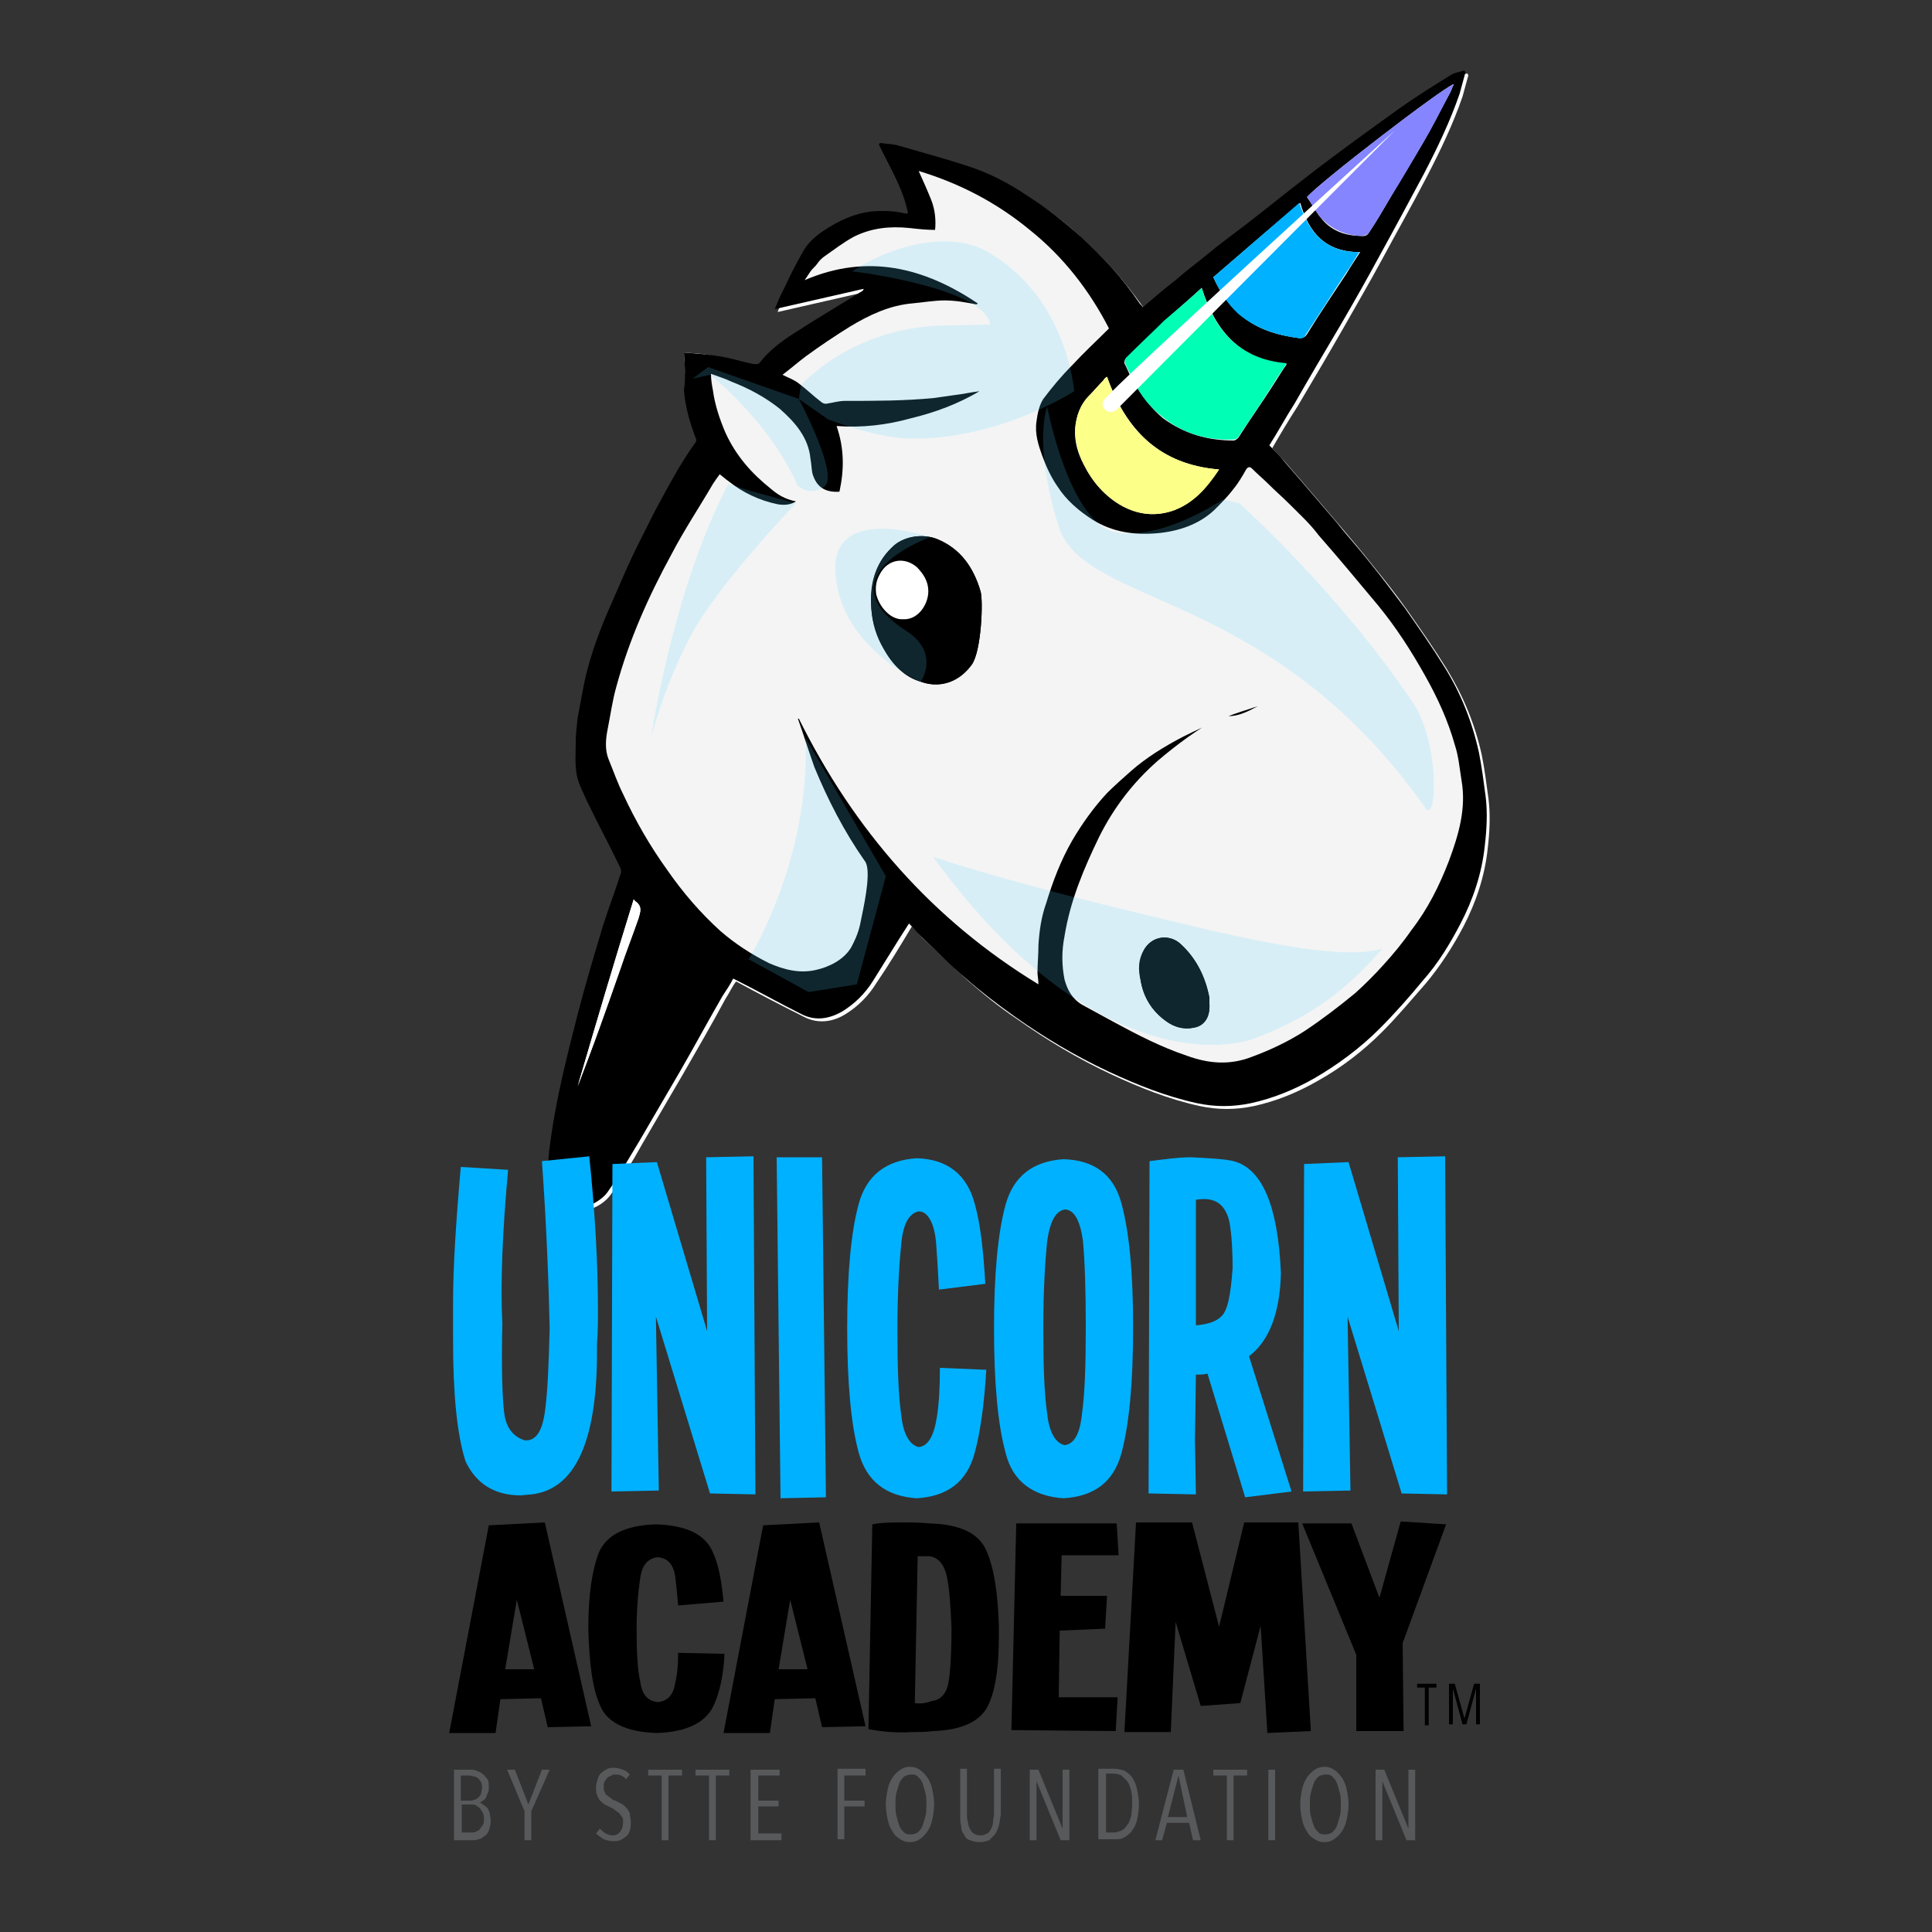 <?xml version="1.0" encoding="utf-8"?>
<!-- Generator: Adobe Illustrator 25.2.3, SVG Export Plug-In . SVG Version: 6.00 Build 0)  -->
<svg version="1.1" id="Layer_1" xmlns="http://www.w3.org/2000/svg" xmlns:xlink="http://www.w3.org/1999/xlink" x="0px" y="0px"
	 viewBox="0 0 200 200" style="enable-background:new 0 0 200 200;" xml:space="preserve">
<rect x="0" y="0" width="200" height="200" fill="#333333" stroke="none"/>
<style type="text/css">
	.st0{fill:#58595B;}
	.st1{fill:#FFFFFF;}
	.st2{fill:#F4F4F4;}
	.st3{fill:#00FFB4;}
	.st4{fill:#00B1FF;}
	.st5{fill:#FCFF88;}
	.st6{fill:#8485FF;}
	.st7{opacity:0.18;fill:#55D3FF;}
</style>
<g>
	<path d="M56.4,157.6l4.8,21.1l-4.5,0.1l-0.7-3l-4.2,0.1l-0.5,3.5l-4.8,0l4.1-21.5L56.4,157.6z M52.3,172.8l3,0l-1.8-7.2L52.3,172.8
		z"/>
	<path d="M73.9,176.5c-0.8,1.8-2.8,2.8-5.9,2.9v0c-3.2-0.1-5.2-1.1-5.9-2.9c-0.8-1.8-1.1-4.4-1.2-7.9h0c0-3.5,0.4-6.1,1.1-7.9
		c0.8-1.8,2.7-2.8,5.9-2.9v0c3.1,0.1,5.1,1,5.9,2.9c0.6,1.3,0.9,3,1.1,5.1l-4.7,0.4c-0.1-1.2-0.2-2.2-0.3-3c-0.2-1.3-0.8-1.9-1.8-2
		c-1,0.1-1.6,0.8-1.8,2c-0.2,1.3-0.4,3.1-0.4,5.5s0.1,4.2,0.4,5.5c0.2,1.3,0.8,1.9,1.8,2v0c1-0.1,1.6-0.7,1.8-2
		c0.2-0.8,0.3-1.8,0.3-3.1l4.8,0.1C74.9,173.4,74.5,175.2,73.9,176.5z"/>
	<path d="M84.8,157.6l4.8,21.1l-4.5,0.1l-0.7-3l-4.2,0.1l-0.5,3.5l-4.8,0l4.1-21.5L84.8,157.6z M80.6,172.8l3,0l-1.8-7.2L80.6,172.8
		z"/>
	<path d="M89.9,179l0.4-21.2c1-0.2,2-0.2,3.2-0.2c0.8,0,1.7,0,2.7,0.1v0c3.2,0.1,5.1,1,5.9,2.8c0.8,1.8,1.2,4.4,1.3,7.8h0v1.1
		c0,3-0.3,5.3-1,6.9c-0.7,1.8-2.7,2.8-5.8,2.9v0c-0.7,0.1-1.4,0.1-2.1,0.1C93,179.4,91.5,179.3,89.9,179z M94.7,176.3
		c0.6,0.1,1.2,0,1.7-0.2v0c1-0.1,1.6-0.8,1.8-2s0.3-3.1,0.3-5.6c-0.1-2.2-0.2-4-0.5-5.4c-0.3-1.2-0.9-1.9-1.8-2l-1.2,0L94.7,176.3z"
		/>
	<path d="M109.7,168.8l-0.1,6.9l6.1,0l-0.2,3.5l-10.8-0.1l0.5-21.4l10.4,0l0.2,3.3l-5.9,0l-0.1,4.2l4.8,0l-0.2,3.4L109.7,168.8z"/>
	<path d="M121.7,167.9l-0.5,11.4h-4.8l1.2-21.7l4.5,0v0h1.3l2.8,10.8l2.6-10.8l4.3,0l1.3,0l1.3,21.6l-4.5,0.2l-0.7-11.1l-2.1,8
		l-4.1,0.3L121.7,167.9z"/>
	<path d="M145,157.5l4.7,0.3l-4.5,12.3l0.1,9.1l-4.9,0l0-7.9l-5.6-13.6l5.1,0l2.9,7.7L145,157.5z"/>
</g>
<g>
	<path class="st0" d="M50.8,188.5c0,0.4-0.1,0.7-0.2,1c-0.1,0.3-0.3,0.5-0.5,0.6c-0.2,0.2-0.4,0.3-0.6,0.3c-0.2,0.1-0.4,0.1-0.6,0.1
		H47v-7.3h1.7c0.2,0,0.4,0,0.6,0.1c0.2,0.1,0.4,0.1,0.6,0.3c0.2,0.1,0.3,0.3,0.5,0.5s0.2,0.5,0.2,0.9c0,0.2,0,0.5-0.1,0.6
		c-0.1,0.2-0.1,0.3-0.2,0.5s-0.2,0.2-0.3,0.3c-0.1,0.1-0.3,0.2-0.4,0.2v0c0.1,0,0.3,0.1,0.4,0.2s0.3,0.2,0.4,0.3
		c0.1,0.1,0.2,0.3,0.3,0.6C50.7,187.9,50.8,188.2,50.8,188.5z M49.9,185.1c0-0.2,0-0.4-0.1-0.6c-0.1-0.2-0.2-0.3-0.3-0.4
		c-0.1-0.1-0.3-0.2-0.4-0.2c-0.2,0-0.3-0.1-0.5-0.1h-0.9v2.6h0.9c0.2,0,0.3,0,0.5-0.1c0.1,0,0.3-0.1,0.4-0.2
		c0.1-0.1,0.2-0.2,0.3-0.4C49.8,185.5,49.9,185.3,49.9,185.1z M50.1,188.4c0-0.3,0-0.5-0.1-0.7c-0.1-0.2-0.2-0.3-0.3-0.5
		c-0.1-0.1-0.3-0.2-0.4-0.3c-0.2-0.1-0.3-0.1-0.5-0.1h-1v2.9h1c0.2,0,0.4,0,0.5-0.1c0.2-0.1,0.3-0.1,0.4-0.3
		c0.1-0.1,0.2-0.3,0.3-0.4C50,188.9,50.1,188.7,50.1,188.4z"/>
	<path class="st0" d="M55,187.5v3h-0.7v-3l-1.8-4.3h0.8l1.4,3.6l1.4-3.6h0.8L55,187.5z"/>
	<path class="st0" d="M65.3,188.6c0,0.3,0,0.6-0.1,0.9s-0.2,0.5-0.4,0.6c-0.2,0.2-0.4,0.3-0.6,0.4c-0.2,0.1-0.5,0.1-0.7,0.1
		c-0.4,0-0.7-0.1-1-0.2c-0.3-0.2-0.6-0.4-0.8-0.6l0.4-0.5c0.2,0.2,0.4,0.4,0.6,0.5c0.2,0.1,0.5,0.2,0.7,0.2c0.3,0,0.6-0.1,0.8-0.4
		c0.2-0.2,0.3-0.6,0.3-1c0-0.2,0-0.4-0.1-0.5s-0.2-0.3-0.3-0.4c-0.1-0.1-0.3-0.2-0.4-0.3s-0.3-0.2-0.5-0.3c-0.2-0.1-0.4-0.2-0.6-0.3
		c-0.2-0.1-0.3-0.3-0.5-0.4c-0.1-0.2-0.2-0.3-0.3-0.6c-0.1-0.2-0.1-0.5-0.1-0.8c0-0.3,0.1-0.6,0.2-0.9c0.1-0.3,0.2-0.5,0.4-0.6
		c0.2-0.2,0.4-0.3,0.6-0.4c0.2-0.1,0.5-0.1,0.7-0.1c0.3,0,0.6,0.1,0.9,0.2c0.3,0.1,0.5,0.3,0.7,0.5l-0.4,0.5
		c-0.1-0.2-0.3-0.3-0.5-0.4c-0.2-0.1-0.4-0.1-0.6-0.1c-0.1,0-0.3,0-0.4,0.1s-0.3,0.1-0.4,0.2s-0.2,0.3-0.3,0.4s-0.1,0.4-0.1,0.6
		c0,0.2,0,0.4,0.1,0.5c0.1,0.2,0.1,0.3,0.3,0.4s0.2,0.2,0.4,0.3c0.1,0.1,0.3,0.2,0.4,0.2c0.2,0.1,0.4,0.2,0.6,0.3
		c0.2,0.1,0.4,0.3,0.5,0.4c0.2,0.2,0.3,0.4,0.4,0.6C65.2,188.1,65.3,188.3,65.3,188.6z"/>
	<path class="st0" d="M69.2,183.8v6.7h-0.7v-6.7h-1.4v-0.6h3.5v0.6H69.2z"/>
	<path class="st0" d="M74.1,183.8v6.7h-0.7v-6.7H72v-0.6h3.5v0.6H74.1z"/>
	<path class="st0" d="M77.7,190.5v-7.3h3v0.6h-2.2v2.6h2.1v0.6h-2.1v2.8h2.4v0.7H77.7z"/>
	<path class="st0" d="M87.4,183.8v2.6h2.1v0.6h-2.1v3.4h-0.7v-7.3h2.9v0.7H87.4z"/>
	<path class="st0" d="M96.7,186.8c0,0.6-0.1,1.1-0.2,1.6c-0.1,0.5-0.3,0.9-0.5,1.2c-0.2,0.3-0.5,0.6-0.8,0.8s-0.6,0.3-1,0.3
		c-0.4,0-0.7-0.1-1-0.3s-0.6-0.4-0.8-0.8c-0.2-0.3-0.4-0.7-0.5-1.2c-0.1-0.5-0.2-1-0.2-1.6c0-0.6,0.1-1.1,0.2-1.6s0.3-0.9,0.5-1.2
		c0.2-0.3,0.5-0.6,0.8-0.8s0.6-0.3,1-0.3c0.4,0,0.7,0.1,1,0.3s0.5,0.4,0.8,0.8c0.2,0.3,0.4,0.7,0.5,1.2
		C96.6,185.7,96.7,186.2,96.7,186.8z M95.9,186.8c0-0.4,0-0.9-0.1-1.2c-0.1-0.4-0.2-0.7-0.3-1s-0.3-0.5-0.5-0.7
		c-0.2-0.2-0.4-0.2-0.7-0.2c-0.3,0-0.5,0.1-0.7,0.2c-0.2,0.2-0.4,0.4-0.5,0.7c-0.1,0.3-0.2,0.6-0.3,1s-0.1,0.8-0.1,1.2
		c0,0.4,0,0.9,0.1,1.2c0.1,0.4,0.2,0.7,0.3,1c0.1,0.3,0.3,0.5,0.5,0.7c0.2,0.2,0.5,0.2,0.7,0.2c0.3,0,0.5-0.1,0.7-0.2
		c0.2-0.2,0.4-0.4,0.5-0.7c0.1-0.3,0.2-0.6,0.3-1C95.9,187.7,95.9,187.2,95.9,186.8z"/>
	<path class="st0" d="M103.4,189c-0.1,0.3-0.2,0.6-0.4,0.9c-0.2,0.2-0.4,0.4-0.6,0.6c-0.3,0.1-0.6,0.2-1,0.2s-0.7-0.1-1-0.2
		s-0.5-0.3-0.6-0.6c-0.2-0.2-0.3-0.5-0.3-0.9c-0.1-0.3-0.1-0.7-0.1-1.1v-4.8h0.7v4.7c0,0.3,0,0.5,0.1,0.8c0,0.3,0.1,0.5,0.2,0.7
		c0.1,0.2,0.2,0.4,0.4,0.5s0.4,0.2,0.7,0.2c0.3,0,0.5-0.1,0.7-0.2s0.3-0.3,0.4-0.5c0.1-0.2,0.2-0.4,0.2-0.7c0-0.3,0.1-0.5,0.1-0.8
		v-4.7h0.7v4.8C103.5,188.3,103.5,188.7,103.4,189z"/>
	<path class="st0" d="M109.8,190.5l-2.5-6.1h0v6.1h-0.7v-7.3h0.9l2.5,6.1h0v-6.1h0.7v7.3H109.8z"/>
	<path class="st0" d="M117.9,186.8c0,0.6-0.1,1.1-0.2,1.6c-0.1,0.5-0.3,0.8-0.5,1.1c-0.2,0.3-0.5,0.5-0.8,0.7
		c-0.3,0.2-0.7,0.2-1.1,0.2h-1.6v-7.3h1.6c0.4,0,0.8,0.1,1.1,0.2c0.3,0.2,0.6,0.4,0.8,0.7s0.4,0.7,0.5,1.2S117.9,186.2,117.9,186.8z
		 M117.2,186.8c0-0.5,0-1-0.1-1.4c-0.1-0.4-0.2-0.7-0.4-1c-0.2-0.2-0.4-0.4-0.6-0.6c-0.2-0.1-0.5-0.2-0.8-0.2h-0.8v6.1h0.8
		c0.3,0,0.5-0.1,0.8-0.2c0.2-0.1,0.4-0.3,0.6-0.6c0.2-0.2,0.3-0.6,0.4-0.9C117.1,187.8,117.2,187.3,117.2,186.8z"/>
	<path class="st0" d="M123.5,190.5l-0.4-1.8h-2.3l-0.5,1.8h-0.7l1.9-7.3h1l1.8,7.3H123.5z M122,183.8L122,183.8l-1.1,4.3h2
		L122,183.8z"/>
	<path class="st0" d="M127.7,183.8v6.7h-0.7v-6.7h-1.4v-0.6h3.5v0.6H127.7z"/>
	<path class="st0" d="M131.3,190.5v-7.3h0.7v7.3H131.3z"/>
	<path class="st0" d="M139.6,186.8c0,0.6-0.1,1.1-0.2,1.6c-0.1,0.5-0.3,0.9-0.5,1.2c-0.2,0.3-0.5,0.6-0.8,0.8s-0.6,0.3-1,0.3
		s-0.7-0.1-1-0.3c-0.3-0.2-0.6-0.4-0.8-0.8c-0.2-0.3-0.4-0.7-0.5-1.2c-0.1-0.5-0.2-1-0.2-1.6c0-0.6,0.1-1.1,0.2-1.6s0.3-0.9,0.5-1.2
		c0.2-0.3,0.5-0.6,0.8-0.8c0.3-0.2,0.6-0.3,1-0.3c0.4,0,0.7,0.1,1,0.3s0.5,0.4,0.8,0.8c0.2,0.3,0.4,0.7,0.5,1.2
		S139.6,186.2,139.6,186.8z M138.8,186.8c0-0.4,0-0.9-0.1-1.2c-0.1-0.4-0.2-0.7-0.3-1s-0.3-0.5-0.5-0.7c-0.2-0.2-0.4-0.2-0.7-0.2
		c-0.3,0-0.5,0.1-0.7,0.2c-0.2,0.2-0.4,0.4-0.5,0.7c-0.1,0.3-0.2,0.6-0.3,1c-0.1,0.4-0.1,0.8-0.1,1.2c0,0.4,0,0.9,0.1,1.2
		c0.1,0.4,0.2,0.7,0.3,1c0.1,0.3,0.3,0.5,0.5,0.7c0.2,0.2,0.5,0.2,0.7,0.2c0.3,0,0.5-0.1,0.7-0.2c0.2-0.2,0.4-0.4,0.5-0.7
		c0.1-0.3,0.2-0.6,0.3-1C138.8,187.7,138.8,187.2,138.8,186.8z"/>
	<path class="st0" d="M145.6,190.5l-2.5-6.1h0v6.1h-0.7v-7.3h0.9l2.5,6.1h0v-6.1h0.7v7.3H145.6z"/>
</g>
<g>
	<path d="M147.9,174.7v3.9h-0.4v-3.9h-0.8v-0.4h2v0.4H147.9z"/>
	<path d="M152.8,178.5v-3.7h0l-1,3.7h-0.4l-1-3.7h0v3.7H150v-4.2h0.6l1,3.6h0l1-3.6h0.6v4.2H152.8z"/>
</g>
<g>
	<g>
		<path class="st1" d="M70.8,36.5c0.1,1.5,0.2,2.8,0.3,4.1c0.2,1.7,0.6,3.4,1.2,5c0.1,0.2,0,0.4,0,0.5c-1.6,2.2-3,4.7-4.2,7.1
			c-1,1.9-1.9,3.9-2.9,5.9c-0.7,1.6-1.5,3.2-2.1,4.8c-1,2.4-1.9,4.9-2.4,7.5c-0.2,1-0.4,2.1-0.6,3.2c-0.1,0.8-0.2,1.6-0.2,2.5
			c0,1.1-0.1,2.3,0.1,3.4c0.2,1,0.6,1.9,1.1,2.8c1.1,2.3,2.2,4.5,3.4,6.8c0.1,0.1,0.1,0.4,0.1,0.5c-0.6,1.9-1.3,3.7-1.9,5.6
			c-0.9,3-1.8,6-2.6,9.1c-1.1,4.3-2.2,8.6-2.8,13c-0.2,1.4-0.3,2.9-0.1,4.3c0.2,1.2,0.9,2.1,2.1,2.6c1.3,0.5,3.1-0.4,3.9-1.5
			c1.2-1.7,2.3-3.5,3.3-5.3c1.4-2.4,2.8-4.8,4.2-7.2c1.5-2.6,3-5.2,4.4-7.8c0.4-0.6,0.7-1.3,1.1-1.8c2.4,1.3,4.7,2.5,7.1,3.7
			c1.4,0.7,2.9,0.5,4.2-0.3c1.3-0.8,2.4-1.9,3.2-3.2c1.3-1.9,2.5-3.9,3.7-5.9c0.4,0.4,0.7,0.8,1.1,1.2c1.6,1.5,3.1,3,4.8,4.5
			c1.6,1.4,3.2,2.7,5,3.9c3.1,2.2,6.3,4.1,9.7,5.7c3,1.4,6,2.6,9.2,3.3c1.9,0.4,3.7,0.4,5.6,0c2.3-0.5,4.5-1.4,6.6-2.6
			c2.5-1.4,4.7-3.1,6.7-5.1c1.6-1.6,3-3.3,4.5-5c1.5-1.8,2.8-3.8,3.9-5.9c1.3-2.5,2.2-5.2,2.5-8c0.2-1.7,0.3-3.4,0.1-5.1
			c-0.2-1.5-0.4-3.1-0.7-4.6c-0.7-3.2-1.9-6.1-3.6-8.9c-1.3-2.1-2.7-4.1-4.1-6.1c-1.2-1.7-2.4-3.2-3.7-4.8c-1.1-1.4-2.3-2.8-3.4-4.1
			c-1.2-1.4-2.4-2.8-3.6-4.2c-0.6-0.7-1.3-1.5-1.9-2.2c-0.5-0.5-0.9-1-1.4-1.5c0.8-1.4,1.7-2.9,2.6-4.3c1.6-2.7,3.2-5.4,4.8-8.2
			c1.3-2.3,2.7-4.7,4-7.1c1.5-2.8,3.1-5.6,4.6-8.5c1.4-2.7,2.7-5.4,3.7-8.3c0.2-0.7,0.4-1.5,0.6-2.2c0-0.1-0.1-0.1-0.1-0.2
			c-0.4,0.1-0.9,0.2-1.3,0.4c-1.8,1.1-3.7,2.2-5.4,3.5c-3.2,2.3-6.4,4.7-9.5,7c-2.2,1.7-4.3,3.4-6.5,5.1c-1.3,1-2.7,2.1-4,3.1
			c-1.1,0.8-2.1,1.7-3.2,2.6c-1.1,0.9-2.2,1.9-3.4,2.8c-0.1-0.2-0.3-0.3-0.4-0.5c-1.8-2.5-3.8-4.8-6-6.8c-1.7-1.6-3.5-3-5.5-4.2
			c-2-1.2-4-2.3-6.2-3.1c-2.3-0.8-4.7-1.4-7.1-2.1c-0.6-0.2-1.3-0.2-2-0.3c0,0.1,0,0.1-0.1,0.2c1.1,2.3,2.5,4.5,3,7.1
			c-0.2,0-0.2,0-0.3,0c-1.2-0.4-2.4-0.4-3.6-0.2c-1.4,0.2-2.7,0.6-3.9,1.4c-1.2,0.7-2.4,1.6-3.1,2.8c-0.7,1.2-1.3,2.5-1.9,3.7
			c-0.4,0.7-0.7,1.4-1,2.2c3.1-0.7,6.1-1.4,9.2-2.1c0,0.1-0.1,0.1-0.1,0.2c-2.4,1.5-4.8,2.9-7.1,4.4c-1.3,0.9-2.6,1.8-3.6,3.1
			c-0.1,0.1-0.3,0.2-0.5,0.1c-1.2-0.3-2.3-0.6-3.5-0.8C73.4,36.6,72.2,36.6,70.8,36.5z"/>
		<path d="M70.8,36.5c1.4,0.1,2.6,0.2,3.8,0.4c1.2,0.2,2.4,0.6,3.5,0.8c0.1,0,0.4,0,0.5-0.1c1-1.3,2.2-2.2,3.6-3.1
			c2.3-1.5,4.7-2.9,7.1-4.4c0,0,0.1-0.1,0.1-0.2c-3.1,0.7-6.1,1.4-9.2,2.1c0.3-0.7,0.6-1.5,1-2.2c0.6-1.3,1.2-2.5,1.9-3.7
			c0.7-1.3,1.9-2.1,3.1-2.8c1.2-0.7,2.5-1.2,3.9-1.4c1.2-0.1,2.4-0.1,3.6,0.2c0.1,0,0.1,0,0.3,0c-0.5-2.6-1.9-4.8-3-7.1
			c0-0.1,0-0.1,0.1-0.2c0.7,0.1,1.4,0.1,2,0.3c2.4,0.7,4.7,1.3,7.1,2.1c2.2,0.7,4.3,1.8,6.2,3.1c1.9,1.2,3.7,2.6,5.5,4.2
			c2.3,2.1,4.3,4.3,6,6.8c0.1,0.2,0.3,0.3,0.4,0.5c1.1-0.9,2.2-1.9,3.4-2.8c1-0.9,2.1-1.7,3.2-2.6c1.3-1.1,2.7-2.1,4-3.1
			c2.2-1.7,4.3-3.4,6.5-5.1c3.1-2.4,6.3-4.7,9.5-7c1.7-1.2,3.6-2.4,5.4-3.5c0.4-0.2,0.9-0.3,1.3-0.4c0,0.1,0.1,0.1,0.1,0.2
			c-0.2,0.7-0.4,1.5-0.6,2.2c-1,2.9-2.3,5.6-3.7,8.3c-1.5,2.8-3,5.6-4.6,8.5c-1.3,2.4-2.6,4.7-4,7.1c-1.6,2.7-3.2,5.4-4.8,8.2
			c-0.9,1.4-1.7,2.9-2.6,4.3c0.5,0.5,1,1,1.4,1.5c0.6,0.7,1.3,1.5,1.9,2.2c1.2,1.4,2.4,2.8,3.6,4.2c1.1,1.4,2.3,2.7,3.4,4.1
			c1.3,1.6,2.5,3.2,3.7,4.8c1.4,2,2.8,4,4.1,6.1c1.7,2.7,2.9,5.7,3.6,8.9c0.3,1.5,0.5,3.1,0.7,4.6c0.2,1.7,0.1,3.4-0.1,5.1
			c-0.3,2.8-1.2,5.5-2.5,8c-1.1,2.1-2.3,4.1-3.9,5.9c-1.4,1.7-2.9,3.4-4.5,5c-2,2-4.3,3.7-6.7,5.1c-2.1,1.2-4.3,2.1-6.6,2.6
			c-1.9,0.4-3.7,0.4-5.6,0c-3.2-0.7-6.2-1.9-9.2-3.3c-3.4-1.6-6.6-3.5-9.7-5.7c-1.7-1.2-3.4-2.5-5-3.9c-1.7-1.4-3.2-3-4.8-4.5
			c-0.4-0.4-0.7-0.8-1.1-1.2c-1.3,2-2.5,4-3.7,5.9c-0.8,1.3-1.9,2.4-3.2,3.2c-1.4,0.8-2.8,1-4.2,0.3c-2.4-1.2-4.7-2.5-7.1-3.7
			c-0.3,0.6-0.7,1.2-1.1,1.8c-1.5,2.6-2.9,5.2-4.4,7.8c-1.4,2.4-2.8,4.8-4.2,7.2c-1.1,1.8-2.1,3.6-3.3,5.3c-0.7,1-2.6,2-3.9,1.5
			c-1.2-0.4-1.9-1.4-2.1-2.6c-0.3-1.4-0.1-2.8,0.1-4.3c0.6-4.4,1.7-8.7,2.8-13c0.8-3.1,1.7-6.1,2.6-9.1c0.6-1.9,1.3-3.7,1.9-5.6
			c0-0.1,0-0.3-0.1-0.5c-1.1-2.3-2.3-4.5-3.4-6.8c-0.4-0.9-0.9-1.8-1.1-2.8c-0.2-1.1-0.1-2.3-0.1-3.4c0-0.8,0.1-1.6,0.2-2.5
			c0.2-1.1,0.4-2.1,0.6-3.2c0.5-2.6,1.4-5.1,2.4-7.5c0.7-1.6,1.4-3.2,2.1-4.8c0.9-2,1.9-3.9,2.9-5.9c1.3-2.4,2.6-4.9,4.2-7.1
			c0.1-0.1,0.1-0.4,0-0.5c-0.6-1.6-1.1-3.3-1.2-5C71,39.3,70.9,38,70.8,36.5z M124.4,29.8c-1.3,1.2-2.6,2.3-3.9,3.5
			c-1.3,1.2-2.6,2.5-3.9,3.8c-0.2,0.2-0.3,0.4-0.1,0.7c0.3,0.6,0.5,1.2,0.9,1.8c0.8,1.4,1.8,2.7,3,3.7c2.2,1.6,4.6,2.3,7.3,2.3
			c0.2,0,0.4-0.2,0.5-0.3c1.2-1.9,2.5-3.7,3.7-5.6c0.4-0.6,0.8-1.3,1.3-2C128.3,37.2,125.8,34.2,124.4,29.8z M125.6,28.7
			c0.7,1.5,1.5,2.8,2.7,3.8c1.8,1.6,3.9,2.2,6.2,2.5c0.4,0,0.6-0.1,0.8-0.4c1.3-2.1,2.7-4.2,4.1-6.3c0.4-0.7,0.9-1.4,1.4-2.2
			c-3.6,0-5.3-2-6.2-5.1C131.5,23.6,128.5,26.2,125.6,28.7z M126.2,48.6c-6.1-0.5-9.6-4-11.6-9.6c-0.2,0.1-0.3,0.2-0.4,0.4
			c-0.5,0.5-0.9,1-1.4,1.5c-1,1-1.4,2.2-1.5,3.5c-0.1,1.3,0.3,2.6,0.9,3.7c0.9,1.8,2.2,3.3,4,4.3c1.7,0.9,3.5,1.1,5.4,0.4
			C123.6,52,125,50.4,126.2,48.6z M135.3,20.4c0.5,0.7,0.9,1.5,1.4,2.1c0.9,1.2,2.2,1.8,3.7,1.9c0.5,0,1,0.2,1.3-0.3
			c0.8-1.2,1.5-2.4,2.2-3.6c1.1-1.9,2.3-3.8,3.4-5.7c0.9-1.6,1.8-3.3,2.7-5c0.2-0.3,0.3-0.7,0.5-1.1
			C149.2,9.2,136.7,18.8,135.3,20.4z M65.6,93.1c-2,6.5-3.9,12.9-5.8,19.3c1.6-4,3-8,4.4-12.1c0.6-1.8,1.3-3.5,1.9-5.3
			c0.2-0.6,0.4-1.2-0.3-1.7C65.7,93.3,65.7,93.2,65.6,93.1z"/>
		<path class="st2" d="M130.2,73.1c-1.1,0.4-2.3,0.7-3.4,1.2c-1.5,0.6-3,1.3-4.4,2c-1.9,1-3.7,2.1-5.3,3.5c-0.9,0.8-1.7,1.5-2.5,2.3
			c-1.4,1.5-2.6,3.2-3.6,4.9c-1.2,2.1-2,4.2-2.7,6.5c-0.5,1.4-0.7,2.8-0.8,4.3c0,1-0.1,2-0.1,2.9c0,0.3,0.1,0.7,0.1,1.2
			c-11-6.7-19.1-16-24.8-27.5c0,0-0.1,0-0.1,0c0.6,1.7,1.1,3.3,1.7,5c1.4,3.4,3.1,6.7,5.2,9.7c0.7,0.8,0.1,3.9-0.3,5.8
			c-0.2,1-0.3,1.7-1.1,3.2c-0.8,1.3-2.3,2-3.6,2.3c-1.7,0.4-3.3,0-4.9-0.7c-1.8-0.9-3.5-2-5-3.3c-2.1-1.9-3.9-4-5.5-6.3
			c-1.8-2.5-3.3-5.1-4.6-7.9c-0.6-1.2-1-2.4-1.5-3.6c-0.4-1-0.3-2.1-0.1-3.1c0.3-1.5,0.5-3,0.9-4.4c1.3-4.8,3.3-9.3,5.7-13.7
			c1.3-2.5,2.9-4.9,4.3-7.3c0.2-0.3,0.4-0.6,0.7-1c0.3,0.2,0.6,0.5,0.9,0.7c1.5,1.2,3.2,2,5.1,2.4c0.6,0.1,1.3,0.1,1.9-0.3
			c-1.1-0.2-1.9-0.7-2.6-1.3c-2-1.6-3.6-3.4-4.7-5.8c-0.6-1.4-1.1-2.9-1.3-4.4c-0.1-0.5-0.2-1.1-0.2-1.7c0.8,0.3,1.5,0.5,2.1,0.8
			c1.8,0.7,3.5,1.6,5,2.8c1.6,1.4,3,3,3.2,5.2c0.1,0.5,0.1,1,0.2,1.5c0.4,1.4,1.3,2,2.8,1.9c0.5-2.3,0.5-4.5-0.3-6.8
			c2.6,0.2,5.2-0.1,7.7-0.8c2.5-0.6,4.9-1.5,7.1-2.8c-0.9,0.1-1.7,0.3-2.6,0.4c-0.7,0.1-1.4,0.2-2.1,0.3c-3.1,0.3-6.1,0.3-9.2,0.3
			c-0.7,0-1.3,0.2-2,0.3c-0.2,0-0.4-0.1-0.5-0.2c-0.8-0.6-1.5-1.3-2.3-1.9c-0.5-0.4-1.1-0.6-1.7-0.9c0.8-0.6,1.6-1.3,2.4-1.9
			c1.5-1.1,3-2.1,4.6-3.1c2-1.2,4.1-2.2,6.5-2.4c1.1-0.1,2.2-0.3,3.3-0.3c1.1,0,2.2,0.2,3.2,0.4c0.1,0,0.2,0,0.2-0.1
			c-5.5-3.7-11.4-5.2-17.9-2.4c0.2-0.3,0.4-0.6,0.6-0.9c0.2-0.3,0.5-0.5,0.7-0.8c0.2-0.3,0.5-0.6,0.8-0.8c1-0.7,1.9-1.4,3-2
			c1.8-0.9,3.7-1.1,5.7-0.9c0.9,0.1,1.8,0.2,2.7,0.2c0.1-1,0-2.1-0.4-3.1c-0.4-1-0.8-1.9-1.3-3c4.3,1.3,8.1,3.3,11.5,6.1
			c3.5,2.8,6.2,6.3,8.2,10.2c-1.3,1.3-2.6,2.5-3.8,3.8c-1.1,1.1-2.1,2.3-3,3.5c-0.4,0.6-0.6,1.5-0.7,2.3c-0.2,1.3,0.2,2.5,0.6,3.6
			c0.4,1.1,0.9,2.2,1.6,3.2c0.9,1.4,2.2,2.5,3.6,3.4c2.1,1.3,4.3,1.6,6.7,1.4c2.2-0.2,4.3-0.9,5.9-2.4c0.7-0.7,1.4-1.4,2-2.2
			c0.5-0.6,0.9-1.3,1.3-2c0.2-0.3,0.4-0.3,0.6-0.1c0.6,0.6,1.2,1.1,1.7,1.6c0.7,0.7,1.4,1.3,2.1,2c1.1,1.1,2.2,2.1,3.1,3.3
			c2.1,2.4,4.1,4.8,6.1,7.2c1.9,2.3,3.5,4.8,4.9,7.3c1.3,2.3,2.4,4.7,3.1,7.2c0.4,1.2,0.5,2.5,0.7,3.7c0.5,2.9-0.3,5.6-1.3,8.3
			c-1,2.6-2.2,5-3.9,7.2c-0.9,1.3-1.9,2.5-2.9,3.6c-0.9,1-1.9,2-2.9,2.9c-1.7,1.4-3.4,2.7-5.2,3.9c-1.7,1.1-3.6,2-5.5,2.7
			c-2.3,0.9-4.5,0.7-6.7-0.1c-2.7-0.9-5.2-2.2-7.6-3.5c-1.1-0.6-2.2-1.2-3.3-1.8c-1-0.6-1.5-1.5-1.8-2.6c-0.3-1.5-0.3-3,0-4.5
			c0.6-3.7,2-7,3.6-10.3c1.5-3,3.5-5.6,6-7.8c2.1-1.8,4.3-3.4,6.7-4.7C128,74.3,129.1,73.7,130.2,73.1
			C130.2,73.1,130.2,73.1,130.2,73.1z M101.5,61.2c-0.7-2.4-2.1-4.4-4.5-5.4c-1.5-0.6-3.6-0.3-4.7,0.9c-1.8,1.7-2.2,3.9-2.1,6.3
			c0.1,1.5,0.5,2.9,1.3,4.2c0.9,1.6,2.1,2.9,3.9,3.4c2.1,0.7,4-0.1,5.2-1.8C101.6,67.4,101.8,62.1,101.5,61.2z M125.2,103.9
			c0-0.2,0-0.4,0-0.6c-0.4-2.1-1.3-4-2.9-5.5c-1.1-1.1-2.9-1-3.8,0.4c-0.7,1.1-0.7,2.2-0.4,3.4c0.3,1.7,1.2,3.1,2.6,4.1
			c0.8,0.6,1.8,0.9,2.8,0.7C124.5,106.3,125.3,105.5,125.2,103.9z"/>
		<path class="st3" d="M124.4,29.8c1.3,4.4,3.9,7.4,8.8,7.8c-0.4,0.7-0.9,1.3-1.3,2c-1.2,1.9-2.4,3.7-3.7,5.6
			c-0.1,0.2-0.4,0.3-0.5,0.3c-2.7,0.1-5.2-0.6-7.3-2.3c-1.3-1-2.3-2.2-3-3.7c-0.3-0.6-0.6-1.2-0.9-1.8c-0.1-0.3-0.1-0.5,0.1-0.7
			c1.3-1.3,2.6-2.5,3.9-3.8C121.8,32.1,123.1,31,124.4,29.8z"/>
		<path class="st4" d="M125.6,28.7c2.9-2.5,5.9-5.1,8.9-7.7c1,3.1,2.7,5.1,6.2,5.1c-0.5,0.8-0.9,1.5-1.4,2.2
			c-1.4,2.1-2.7,4.2-4.1,6.3c-0.2,0.4-0.5,0.5-0.8,0.4c-2.3-0.3-4.4-1-6.2-2.5C127.1,31.5,126.3,30.2,125.6,28.7z"/>
		<path class="st5" d="M126.2,48.6c-1.2,1.8-2.5,3.4-4.6,4.2c-1.9,0.7-3.7,0.5-5.4-0.4c-1.8-1-3.1-2.5-4-4.3
			c-0.6-1.2-0.9-2.4-0.9-3.7c0.1-1.3,0.5-2.5,1.5-3.5c0.5-0.5,0.9-1,1.4-1.5c0.1-0.1,0.2-0.2,0.4-0.4
			C116.5,44.6,120.1,48.1,126.2,48.6z"/>
		<path class="st6" d="M135.3,20.4c1.4-1.6,13.9-11.2,15.2-11.7c-0.2,0.4-0.3,0.8-0.5,1.1c-0.9,1.7-1.7,3.4-2.7,5
			c-1.1,1.9-2.2,3.8-3.4,5.7c-0.7,1.2-1.4,2.4-2.2,3.6c-0.3,0.4-0.9,0.3-1.3,0.3c-1.5-0.2-2.7-0.8-3.7-1.9
			C136.2,21.9,135.8,21.1,135.3,20.4z"/>
		<path class="st1" d="M65.6,93.1c0.1,0.1,0.2,0.3,0.2,0.3c0.7,0.4,0.5,1,0.3,1.7c-0.6,1.7-1.3,3.5-1.9,5.3c-1.4,4-2.9,8.1-4.4,12.1
			C61.7,105.9,63.6,99.5,65.6,93.1z"/>
		<path d="M100.6,68.8c-1.3,1.7-3.2,2.5-5.2,1.8c-1.8-0.6-3-1.8-3.9-3.4c-0.7-1.3-1.2-2.7-1.3-4.2c-0.2-2.4,0.3-4.5,2.1-6.3
			c1.2-1.2,3.2-1.5,4.7-0.9c2.5,1,3.8,3,4.5,5.4C101.8,62.1,101.6,67.4,100.6,68.8z M93.5,64.1c1.6,0.1,2.6-1.5,2.6-2.9
			c0-1-0.4-1.8-1.2-2.5c-1.2-1.1-3-0.8-3.8,0.7c-0.4,0.7-0.5,1.4-0.4,2.1C91,62.8,92.2,64.2,93.5,64.1z"/>
		<path d="M125.2,103.9c0.1,1.6-0.7,2.3-1.7,2.5c-1,0.2-2-0.1-2.8-0.7c-1.4-1-2.3-2.4-2.6-4.1c-0.2-1.2-0.2-2.3,0.4-3.4
			c0.9-1.4,2.7-1.5,3.8-0.4c1.6,1.5,2.5,3.4,2.9,5.5C125.2,103.6,125.2,103.8,125.2,103.9z"/>
		<path class="st1" d="M93.5,64.1c-1.3,0.1-2.5-1.3-2.8-2.6c-0.1-0.8,0-1.4,0.4-2.1c0.8-1.5,2.5-1.8,3.8-0.7
			c0.7,0.7,1.2,1.5,1.2,2.5C96.1,62.6,95,64.2,93.5,64.1z"/>
	</g>
</g>
<path class="st7" d="M95.3,70.6c0,0-8.2-3.5-8.8-11.1c-0.7-7.5,9.8-3.9,9.8-3.9s-11.3,4-2.5,9.7C97.4,67.6,95.3,70.6,95.3,70.6z"/>
<path class="st7" d="M96.6,88.7c0,0,6.4,2.2,19.1,5.3c10.4,2.5,22.4,5.7,27.4,4.2c-2.6,3-6.3,6.7-13,9.2
	C125.9,109.1,111.9,109.8,96.6,88.7z"/>
<path class="st7" d="M91.7,90.7l-3,11.2l-5,0.8l-6.2-3.4c0,0,6.4-10.2,5.9-22.9L91.7,90.7z"/>
<path class="st7" d="M128.3,52.1c0,0,10.3,9.2,18,20.7c2.8,4.3,2.4,12.4,1.3,10.9c-16.1-22.9-35.4-20.8-38-29.2
	c-2.7-8.6-1.2-12.4-1.2-12.4s2.3,12.1,7.1,13s11.1-3.4,11.1-3.4L128.3,52.1z"/>
<path class="st7" d="M111.2,40.5c0,0-0.7-9.8-9.1-14.5c-3.6-2-9.3-0.9-13.9,2.1c1.3,0.1,13.9,1.9,14.3,5.5c0,0,0,0-5.1,0.1
	C88,34,82.9,39.9,82.9,39.9l-0.2,1.4l3,2.1c0,0,5,2,8.7,2C103.5,45.5,111.2,40.5,111.2,40.5z"/>
<path class="st7" d="M73.5,38.8c0,0,6,4.6,9.1,11.5c0,0,1.4,1.2,2.8,0c1.4-1.3-2.7-9-2.7-9L73.3,38l-1.6,1.2L73.5,38.8z"/>
<path class="st7" d="M82.4,52.1c0,0-8.2,8.5-11,13.9c-2.8,5.4-4,10.4-4,10.4s2.2-15.3,8-26.3l2.2,0.7L82.4,52.1z"/>
<path class="st1" d="M144.4,13.5l-28.8,28.9c-0.7,0.7-1.9-0.2-1.3-1c0,0,0,0,0,0C115,40.2,144.4,13.5,144.4,13.5z"/>
<g>
	<path class="st4" d="M61,119.7c0.6,5.8,0.9,11.1,0.9,15.9c0,1.2,0,2.3-0.1,3.5v0.9c0,9.3-2.3,14.2-6.8,14.7l-1.1,0.1
		c-2.7,0-4.6-1.2-5.7-3.5c-0.9-2.8-1.3-7-1.3-12.6v-1.7h0c0-0.7,0-1.4,0-2.2c0-3.6,0.3-8.3,0.8-14l4.9,0.3
		c-0.6,6.5-0.8,11.8-0.6,15.9c-0.1,4.7,0,7.8,0.2,9.3c0.2,1.5,0.9,2.4,2.1,2.8v0c1.1,0.1,1.8-0.8,2.1-2.9c0.3-2.1,0.4-5,0.5-8.7
		c-0.1-4.5-0.3-10.3-0.8-17.3L61,119.7z"/>
	<path class="st4" d="M73.1,119.8l4.9-0.1l0.2,35l-4.7-0.1l-5.6-18.3l0.3,18l-4.9,0.1l0.1-33.9l4.6-0.2l5.2,17.5L73.1,119.8z"/>
	<path class="st4" d="M80.4,119.8h4.7l0.4,35.2l-4.7,0.1L80.4,119.8z"/>
	<path class="st4" d="M100.9,150.4c-0.8,3-2.8,4.5-6,4.7v0c-3.2-0.2-5.2-1.8-6-4.7c-0.8-2.9-1.2-7.2-1.2-12.9h0
		c0-5.7,0.4-10,1.2-12.9c0.8-2.9,2.8-4.5,6-4.7v0c3.2,0.1,5.2,1.7,6,4.7c0.6,2.1,0.9,4.9,1.1,8.3l-4.8,0.6c-0.1-2-0.2-3.6-0.3-4.9
		c-0.2-2.1-0.9-3.2-1.8-3.2c-1,0.2-1.6,1.3-1.8,3.3c-0.2,2-0.4,5-0.4,8.9s0.1,6.9,0.4,8.9c0.2,2,0.9,3.1,1.8,3.3v0
		c1-0.1,1.6-1.2,1.9-3.2c0.2-1.3,0.3-3,0.3-5l4.8,0.2C101.9,145.2,101.5,148.2,100.9,150.4z"/>
	<path class="st4" d="M117.3,137.4c0,5.7-0.4,10-1.2,13c-0.8,3-2.8,4.5-6,4.7v0c-3.2-0.2-5.3-1.8-6-4.7c-0.8-2.9-1.2-7.2-1.2-12.9h0
		c0-5.6,0.4-9.9,1.2-12.8c0.8-2.9,2.8-4.5,6-4.7v0c3.2,0.1,5.2,1.6,6,4.6S117.3,131.7,117.3,137.4L117.3,137.4z M112.1,128.4
		c-0.3-2.1-0.9-3.1-1.8-3.2v0c-1,0.1-1.6,1.2-1.9,3.3c-0.2,2-0.4,5-0.4,8.9s0.1,6.9,0.4,8.9c0.2,2,0.9,3.1,1.8,3.3v0
		c1-0.1,1.6-1.2,1.8-3.2c0.3-2.1,0.4-5,0.4-9C112.4,133.5,112.3,130.5,112.1,128.4z"/>
	<path class="st4" d="M125,142.2c-0.4,0.1-0.8,0.1-1.2,0.1l-0.1,6.8l0.1,5.6l-4.9-0.1l0.1-34.4c1.6-0.2,3-0.4,4.3-0.4
		c2.1,0.1,3.6,0.2,4.4,0.4c3,0.8,4.6,4.7,4.9,11.6c-0.1,4.1-1.2,7-3.3,8.6l4.4,14l-4.8,0.6L125,142.2z M123.8,124.2l0,13
		c1.2-0.1,2.1-0.4,2.6-0.9c0.7-0.6,1-2.3,1.2-5c0-2.6-0.2-4.3-0.4-5.1C126.7,124.5,125.6,123.9,123.8,124.2z"/>
	<path class="st4" d="M144.7,119.8l4.9-0.1l0.2,35l-4.7-0.1l-5.6-18.3l0.3,18l-4.9,0.1l0.1-33.9l4.6-0.2l5.2,17.5L144.7,119.8z"/>
</g>
</svg>
